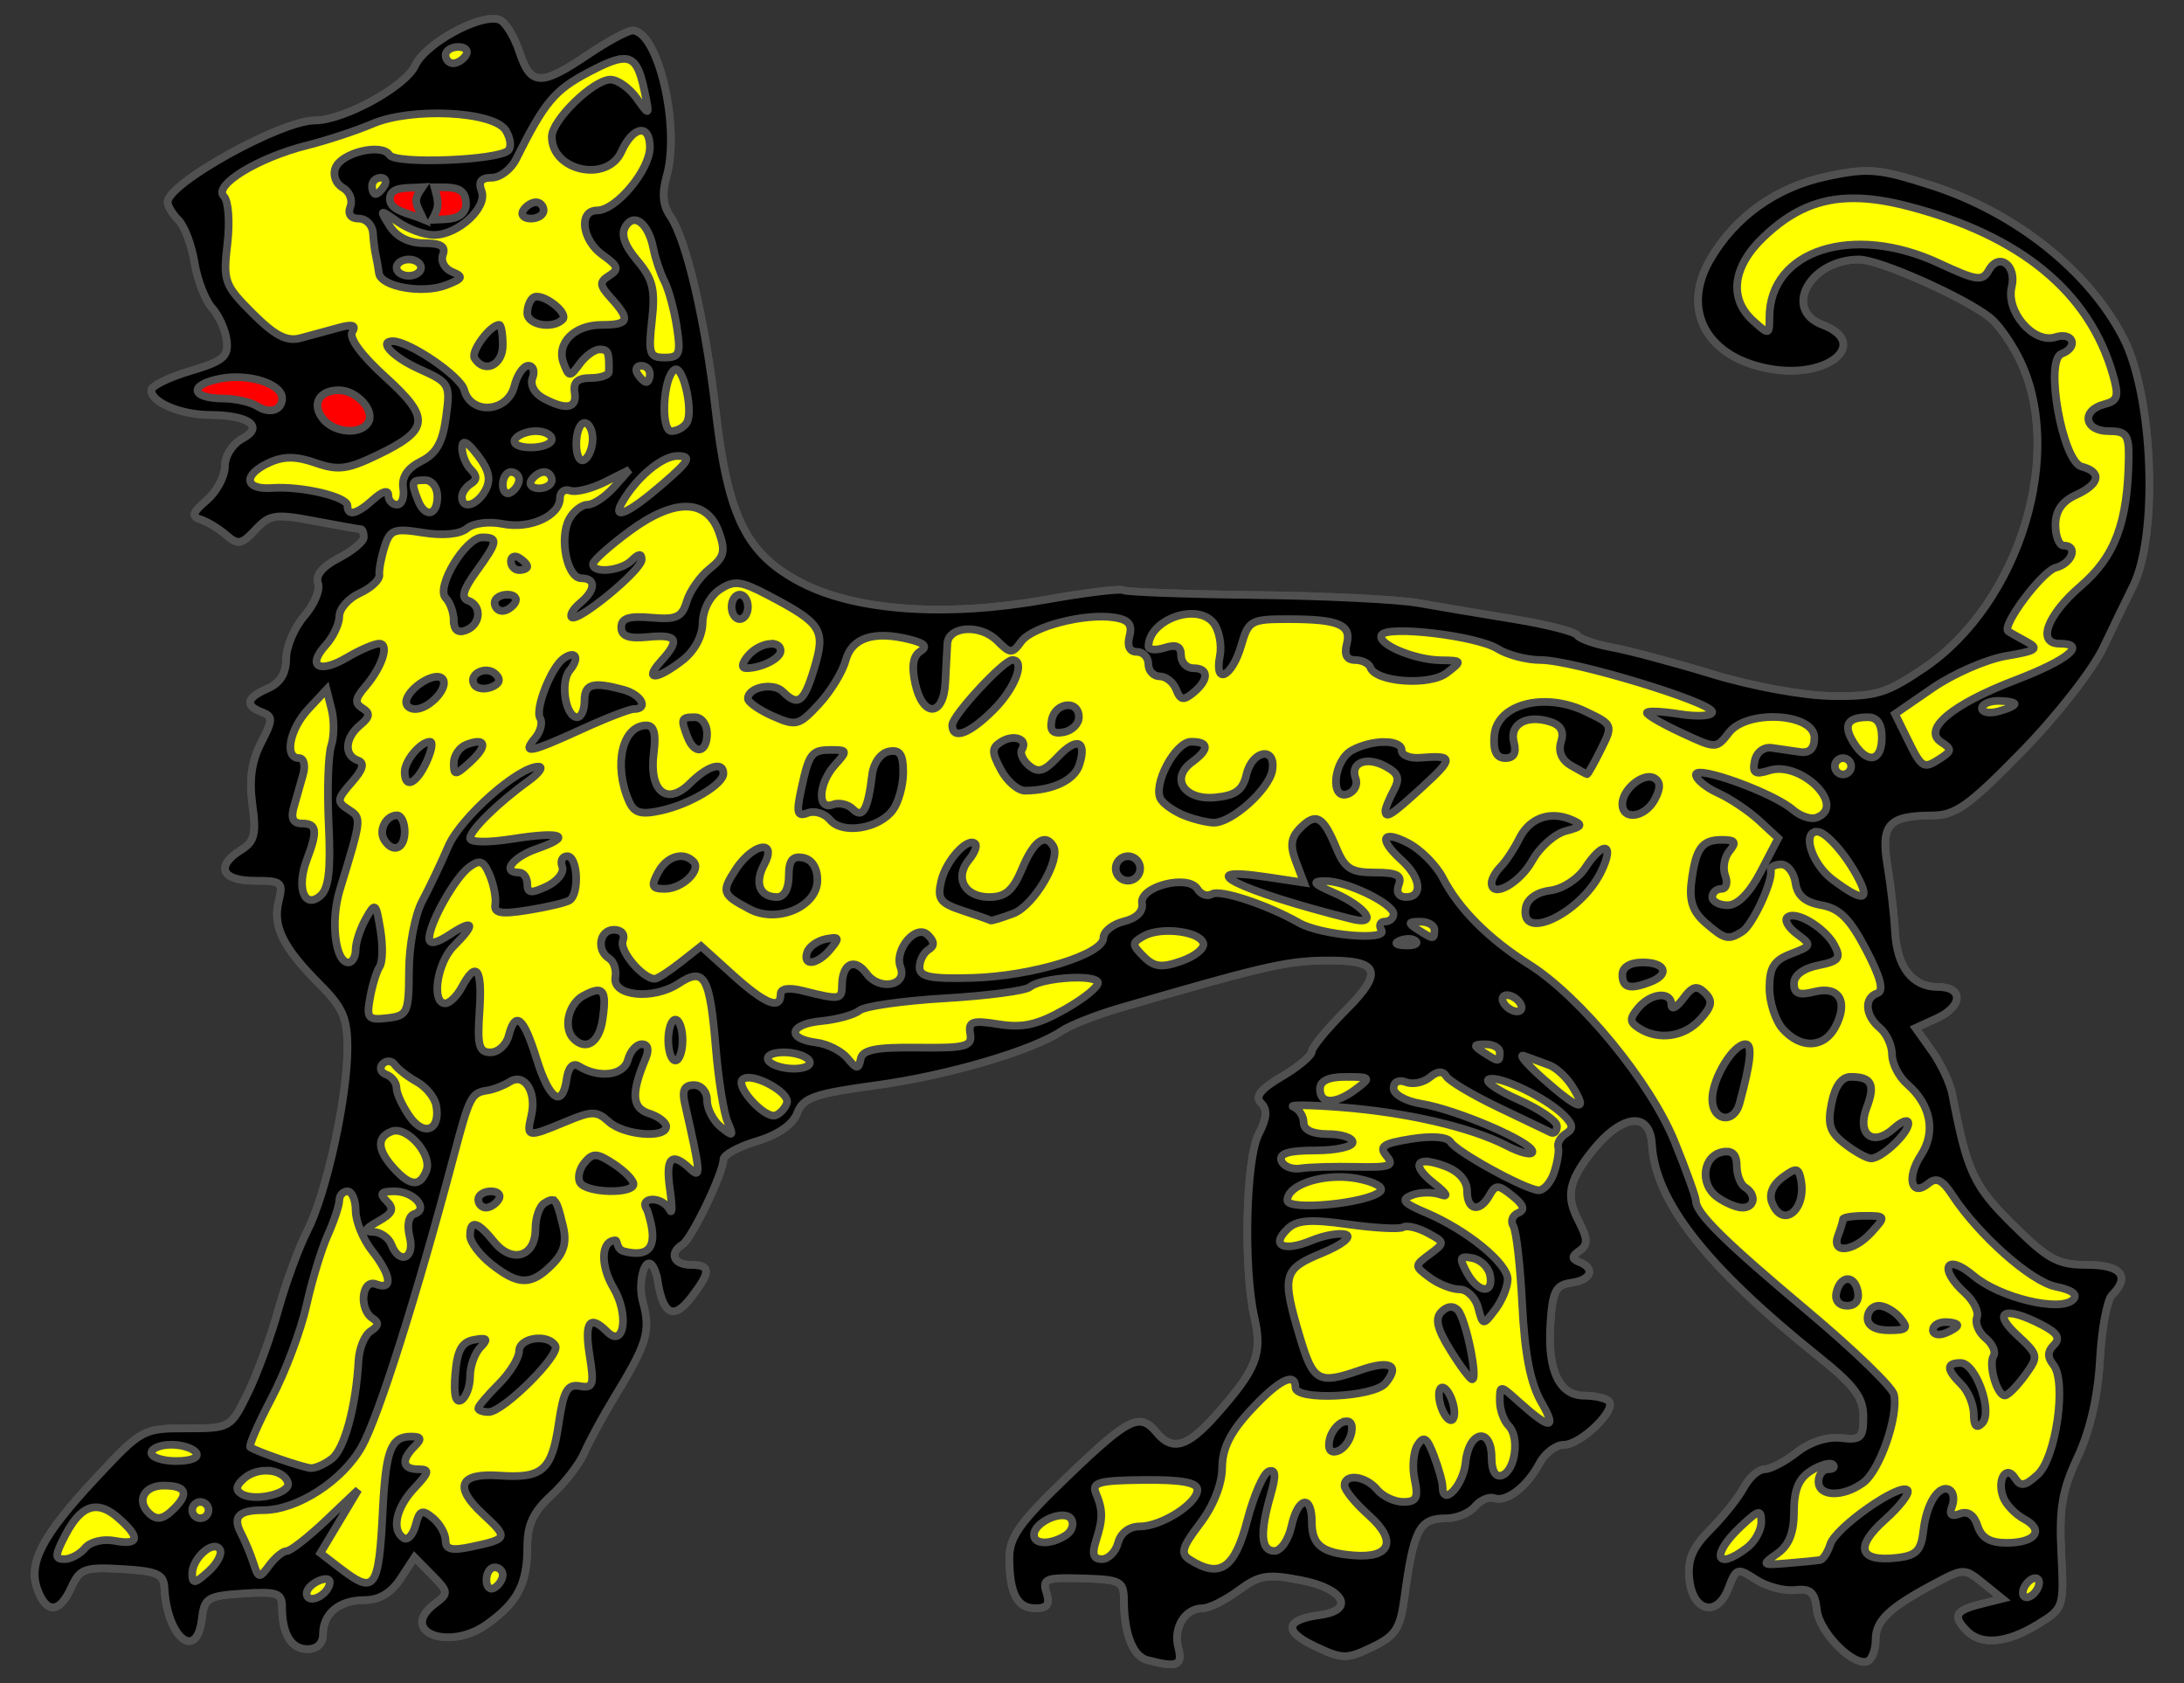 <?xml version="1.0" encoding="utf-8"?>
<svg xmlns="http://www.w3.org/2000/svg" xmlns:dc="http://purl.org/dc/elements/1.1/"
     xmlns:xl="http://www.w3.org/1999/xlink"
     xmlns:xlink="http://www.w3.org/1999/xlink"
     version="1.1"
     viewBox="67.5 72 283.5 218.427"
     width="283.5"
     height="218.427"
     preserveAspectRatio="xMidYMid meet"
     zoomAndPan="magnify"
     contentScriptType="application/ecmascript"
     contentStyleType="text/css">
   <rect x="67.5" y="72" width="283.5" height="218.427" fill="#333333" stroke="none"/>
   <defs/>
   <g stroke-opacity="1" stroke-dasharray="none" stroke="#505050" fill="#ffff00"
      fill-opacity="1">
      <title>Leopard, Natural, Statant</title>
      <g>
         <title>Art</title>
         <g>
            <g>
               <title>path4020</title>
               <path d="M 131.252 74.446 C 128.267 74.639 122.54 77.983 121.39 80.508 C 120.144 83.242 112.11 87.637 108.36 87.637 C 103.984 87.637 89.265 95.799 89.265 98.225 C 89.265 98.737 89.9 99.79 90.676 100.566 C 91.452 101.342 92.386 103.822 92.752 106.077 C 93.118 108.332 94.145 110.98 95.031 111.959 C 95.918 112.939 96.772 114.847 96.931 116.199 C 97.178 118.295 96.481 118.875 92.182 120.152 C 89.411 120.975 87.143 122.095 87.143 122.64 C 87.143 124.226 90.952 125.827 94.766 125.843 C 99.832 125.867 101.872 127.371 98.955 128.932 C 97.676 129.617 96.691 131.182 96.691 132.525 C 96.691 133.834 95.631 135.809 94.337 136.918 C 92.482 138.506 92.314 139.035 93.542 139.414 C 94.398 139.679 95.887 140.579 96.85 141.416 C 98.389 142.753 98.849 142.671 100.648 140.74 C 102.502 138.751 103.228 138.644 108.325 139.611 C 111.42 140.198 114.127 140.678 114.339 140.678 C 114.551 140.678 114.725 141.143 114.725 141.712 C 114.725 142.28 113.255 143.507 111.457 144.436 C 109.362 145.52 108.401 146.679 108.78 147.667 C 109.105 148.514 108.308 150.436 107.009 151.939 C 105.71 153.441 104.647 155.938 104.647 157.487 C 104.647 159.39 103.873 160.644 102.26 161.351 C 99.469 162.576 99.23 163.542 101.502 164.414 C 102.952 164.971 102.939 165.407 101.381 168.419 C 100.157 170.787 99.823 173.176 100.265 176.398 C 100.791 180.24 100.55 181.212 98.794 182.309 C 95.426 184.412 96.241 186.293 100.519 186.293 C 104.081 186.293 104.299 186.48 103.675 188.968 C 102.865 192.196 104.243 194.977 109.012 199.746 C 112.006 202.74 112.603 204.115 112.603 208.007 C 112.603 214.407 109.869 226.871 107.406 231.699 C 106.288 233.891 104.581 238.536 103.615 242.019 C 102.649 245.502 100.86 250.38 99.639 252.859 C 97.436 257.332 97.373 257.368 91.695 257.368 C 86.057 257.368 85.881 257.465 79.927 263.84 C 72.953 271.308 71.087 274.889 72.383 278.319 C 73.571 281.461 75.23 281.343 76.751 278.006 C 77.866 275.557 78.483 275.334 83.358 275.619 C 87.879 275.883 88.753 276.27 88.844 278.053 C 89.175 284.52 93.051 287.694 93.703 282.032 C 94.01 279.36 94.463 279.087 99.077 278.791 C 103.495 278.508 104.116 278.725 104.116 280.56 C 104.116 284.055 105.299 286.01 107.413 286.01 C 108.639 286.01 109.42 285.268 109.42 284.101 C 109.42 281.376 111.516 279.645 114.816 279.645 C 116.718 279.645 118.267 278.723 119.484 276.866 L 121.307 274.086 L 123.584 276.396 C 125.731 278.573 125.756 278.786 124.007 280.088 C 119.143 283.708 125.689 286.351 130.693 282.788 C 134.689 279.942 135.941 277.551 135.941 272.76 C 135.941 269.865 136.71 268.212 139.057 266.059 C 140.77 264.488 142.691 262.009 143.325 260.55 C 143.959 259.092 145.636 255.989 147.05 253.655 C 151.595 246.157 152.042 244.646 150.589 239.933 C 150.136 236.253 150.628 234.558 152.64 236.052 C 153.287 242.245 154.65 243.706 157.205 240.38 C 159.793 237.011 159.785 236.154 157.157 236.153 C 154.918 236.154 154.302 234.609 156.098 233.499 C 157.269 232.776 161.4 224.178 161.4 222.464 C 161.4 221.872 163.355 220.802 165.745 220.086 C 168.506 219.259 170.413 217.933 170.977 216.45 C 171.74 214.442 173.173 213.936 181.218 212.838 C 190.521 211.568 201.457 208.366 205.331 205.775 C 206.447 205.029 209.788 203.709 212.757 202.843 C 230.792 197.582 234.25 196.766 238.974 196.659 C 246.606 196.485 247.324 197.966 242.128 203.163 C 239.736 205.555 237.779 207.941 237.779 208.467 C 237.779 208.992 236.036 210.452 233.909 211.707 C 231.104 213.362 230.36 214.308 231.203 215.151 C 232.045 215.993 231.961 217.097 230.894 219.16 C 229.211 222.414 228.88 236.545 230.334 242.978 C 231.407 247.719 230.632 249.682 225.345 255.642 C 221.648 259.809 219.682 260.384 217.621 257.9 C 215.448 255.281 214.043 255.976 206.112 263.583 C 199.944 269.5 198.527 271.463 198.527 274.104 C 198.527 278.765 199.519 280.708 201.896 280.708 C 203.457 280.708 203.814 280.205 203.333 278.69 C 202.758 276.876 203.233 276.688 208.035 276.833 C 212.977 276.983 213.377 277.193 213.393 279.647 C 213.417 284.008 214.55 286.93 216.405 287.423 C 220.312 288.461 221.058 288.162 220.441 285.802 C 219.762 283.207 221.327 280.708 223.63 280.708 C 224.457 280.708 226.536 279.671 228.25 278.404 C 230.981 276.385 231.991 276.221 236.428 277.078 C 241.983 278.151 243.488 280.972 238.838 281.594 C 234.322 282.199 234.07 283.676 238.152 285.622 C 241.733 287.33 242.285 287.339 245.586 285.765 C 248.614 284.321 249.244 283.372 249.775 279.469 C 251.008 270.406 251.722 269.039 255.214 269.039 C 256.567 269.039 258.244 268.352 258.941 267.512 C 259.639 266.671 260.772 266.179 261.459 266.42 C 263.06 266.981 265.721 264.928 267.345 261.878 C 268.044 260.566 269.47 259.492 270.515 259.491 C 272.698 259.492 277.406 254.919 276.331 253.844 C 275.936 253.449 274.516 253.127 273.175 253.127 C 269.901 253.127 268.359 249.882 268.75 243.809 C 269.024 239.546 269.424 238.756 271.458 238.468 C 274.057 238.099 274.631 236.65 272.518 235.793 C 271.467 235.366 271.475 235.056 272.551 234.295 C 273.644 233.523 273.609 232.76 272.368 230.369 C 270.778 227.303 271.107 225.39 273.843 221.799 C 277.8 216.608 281.676 215.996 281.936 220.523 C 282.361 227.921 289.022 236.403 303.546 248.046 C 308.235 251.805 309.381 253.337 309.381 255.843 C 309.381 258.621 309.063 258.923 306.463 258.619 C 304.692 258.412 302.447 259.142 300.751 260.476 C 299.215 261.684 297.321 262.674 296.545 262.674 C 295.769 262.674 294.562 263.745 293.862 265.053 C 293.162 266.36 291.211 268.81 289.526 270.495 C 287.217 272.804 286.54 274.374 286.782 276.86 C 287.204 281.185 290.392 281.962 291.861 278.099 C 292.859 275.473 293.036 275.419 295.416 276.978 C 296.793 277.881 299.066 278.492 300.467 278.337 C 302.539 278.109 303.078 278.597 303.349 280.95 C 303.694 283.939 308.38 288.549 310.035 287.526 C 310.55 287.208 310.972 285.954 310.972 284.74 C 310.972 282.307 312.722 280.646 318.574 277.525 C 322.394 275.489 322.508 275.486 324.939 277.46 L 327.414 279.469 L 324.497 280.205 C 321.289 281.013 320.936 281.761 322.854 283.679 C 324.716 285.541 328.004 285.233 331.952 282.826 C 335.398 280.725 335.424 280.647 335.066 273.548 C 334.774 267.751 335.178 265.381 337.19 261.089 C 338.798 257.658 339.817 253.223 340.078 248.509 C 340.3 244.505 341.001 240.709 341.638 240.072 C 344.07 237.641 342.853 236.154 338.429 236.154 C 334.619 236.154 333.388 235.488 328.788 230.937 C 323.678 225.88 322.844 224.087 320.904 213.968 C 320.634 212.559 319.454 210.055 318.279 208.405 L 316.143 205.407 L 318.862 204.168 C 322.285 202.608 322.406 200.087 319.058 200.086 C 315.707 200.087 313.722 197.496 313.475 192.795 C 313.363 190.68 312.924 186.87 312.499 184.332 C 311.606 179.001 312.626 177.85 318.269 177.826 C 321.332 177.814 323.027 176.609 329.938 169.549 C 334.43 164.96 339.135 158.948 340.523 156.023 C 341.898 153.128 343.624 149.565 344.358 148.107 C 347.692 141.488 347.007 123.437 343.136 115.884 C 338.664 107.16 329.129 99.579 318.213 96.069 C 311.439 93.891 310.034 93.765 304.76 94.871 C 298.109 96.266 292.744 100.076 289.474 105.724 C 285.597 112.42 289.222 118.666 297.724 119.941 C 305.091 121.046 310.129 116.462 304.077 114.161 C 298.842 112.17 302.475 105.674 308.821 105.676 C 311.493 105.677 322.709 110.681 325.927 113.309 C 326.858 114.07 328.448 116.297 329.461 118.259 C 335.752 130.431 329.763 150.257 317.239 158.715 C 312.374 162.001 310.996 162.417 305.257 162.332 C 301.573 162.278 294.879 161.049 289.756 159.488 C 284.796 157.976 278.945 156.415 276.75 156.017 C 274.556 155.619 272.525 154.911 272.238 154.447 C 271.95 153.982 268.257 153.04 264.029 152.352 C 259.801 151.664 254.192 150.721 251.566 150.255 C 248.941 149.789 239.417 149.323 230.402 149.219 C 221.386 149.115 213.694 148.833 213.309 148.596 C 212.923 148.357 208.367 148.915 203.181 149.835 C 190.275 152.123 178.563 151.299 171.475 147.605 C 164.369 143.902 161.986 139.103 160.392 125.289 C 159.04 113.569 156.567 103.005 154.475 100.014 C 153.543 98.681 153.397 97.069 154.015 94.915 C 155.848 88.523 152.918 75.971 149.593 75.971 C 148.962 75.971 146.323 77.404 143.73 79.154 C 137.703 83.222 136.373 83.157 134.908 78.719 C 134.251 76.728 133.095 74.861 132.339 74.571 C 132.045 74.458 131.675 74.421 131.249 74.448 Z"/>
            </g>
            <g>
               <title>path3594</title>
               <g xmlns="" id="feature-0">
                  <path xmlns="http://www.w3.org/2000/svg"
                        d="M 123.105 94.57 L 128.116 95.645 L 129.061 97.645 L 128.304 100.003 L 126.632 100.993 L 123.252 101.134 L 119.93 100.482 L 117.176 98.674 L 117.458 96.77 L 119.294 95.038 Z"
                        fill="#ff0000"/>
               </g>
            </g>
            <g>
               <title>path748075</title>
               <g xmlns="" id="feature-1">
                  <path xmlns="http://www.w3.org/2000/svg"
                        d="M 90.557 121.56 L 95.386 124.812 L 105.069 127.169 L 114.975 129.899 L 118.426 126.936 L 114.762 120.971 L 101.977 118.129 L 96.704 119.931 Z"
                        fill="#ff0000"/>
               </g>
            </g>
            <g>
               <title>path147</title>
               <g xmlns="" id="outline-0">
                  <path xmlns="http://www.w3.org/2000/svg"
                        d="M 131.252 74.446 C 128.266 74.642 122.544 77.984 121.394 80.508 C 120.148 83.242 112.115 87.637 108.364 87.637 C 103.988 87.637 89.269 95.799 89.269 98.225 C 89.269 98.737 89.904 99.79 90.68 100.566 C 91.456 101.342 92.39 103.822 92.756 106.077 C 93.122 108.332 94.149 110.98 95.035 111.959 C 95.922 112.939 96.776 114.847 96.935 116.199 C 97.182 118.295 96.485 118.875 92.187 120.152 C 89.415 120.975 87.148 122.095 87.148 122.64 C 87.148 124.226 90.956 125.827 94.77 125.843 C 99.836 125.867 101.876 127.371 98.96 128.932 C 97.681 129.617 96.695 131.182 96.695 132.525 C 96.695 133.834 95.636 135.809 94.341 136.918 C 92.486 138.506 92.318 139.035 93.546 139.414 C 94.402 139.679 95.892 140.579 96.855 141.416 C 98.393 142.753 98.853 142.671 100.652 140.74 C 102.506 138.751 103.232 138.644 108.329 139.611 C 111.425 140.198 114.131 140.678 114.343 140.678 C 114.556 140.678 114.729 141.143 114.729 141.712 C 114.729 142.28 113.259 143.507 111.461 144.436 C 109.367 145.52 108.406 146.679 108.785 147.667 C 109.11 148.514 108.312 150.436 107.013 151.939 C 105.714 153.441 104.651 155.938 104.651 157.487 C 104.651 159.39 103.877 160.644 102.264 161.351 C 99.474 162.576 99.234 163.542 101.506 164.414 C 102.957 164.971 102.944 165.407 101.386 168.419 C 100.161 170.787 99.827 173.176 100.269 176.398 C 100.796 180.24 100.555 181.212 98.798 182.309 C 95.431 184.412 96.246 186.293 100.524 186.293 C 104.085 186.293 104.304 186.48 103.679 188.968 C 102.869 192.196 104.248 194.977 109.017 199.746 C 112.01 202.74 112.607 204.115 112.607 208.007 C 112.607 214.407 109.874 226.871 107.411 231.699 C 106.292 233.891 104.585 238.536 103.619 242.019 C 102.653 245.502 100.865 250.38 99.643 252.859 C 97.441 257.332 97.378 257.368 91.7 257.368 C 86.061 257.368 85.885 257.465 79.931 263.84 C 72.957 271.308 71.092 274.889 72.387 278.319 C 73.575 281.461 75.235 281.343 76.755 278.006 C 77.871 275.557 78.487 275.334 83.362 275.619 C 87.883 275.883 88.757 276.27 88.849 278.053 C 89.18 284.52 93.056 287.694 93.707 282.032 C 94.015 279.36 94.467 279.087 99.082 278.791 C 103.5 278.508 104.121 278.725 104.121 280.56 C 104.121 284.055 105.303 286.01 107.417 286.01 C 108.644 286.01 109.425 285.268 109.425 284.101 C 109.425 281.376 111.521 279.645 114.82 279.645 C 116.722 279.645 118.272 278.723 119.488 276.866 L 121.311 274.086 L 123.588 276.396 C 125.735 278.573 125.76 278.786 124.011 280.088 C 119.148 283.708 125.693 286.351 130.697 282.788 C 134.694 279.942 135.945 277.551 135.945 272.76 C 135.945 269.865 136.714 268.212 139.061 266.059 C 140.774 264.488 142.695 262.009 143.329 260.55 C 143.964 259.092 145.64 255.989 147.055 253.655 C 151.393 246.498 152.097 244.948 150.888 240.723 C 150.188 237.742 151.676 233.527 152.785 237.705 C 153.493 242.644 154.865 243.429 157.209 240.378 C 159.797 237.009 159.789 236.151 157.161 236.151 C 154.923 236.151 154.306 234.607 156.103 233.497 C 157.274 232.774 161.405 224.176 161.405 222.462 C 161.405 221.87 163.36 220.8 165.749 220.084 C 168.51 219.257 170.417 217.93 170.981 216.448 C 171.744 214.44 173.178 213.934 181.222 212.836 C 190.525 211.566 201.461 208.364 205.335 205.773 C 206.451 205.027 209.793 203.707 212.761 202.841 C 230.797 197.58 234.254 196.764 238.979 196.657 C 246.61 196.483 247.328 197.964 242.132 203.16 C 239.74 205.553 237.783 207.939 237.783 208.464 C 237.783 208.99 236.041 210.45 233.913 211.705 C 231.108 213.36 230.364 214.306 231.207 215.148 C 232.05 215.991 231.965 217.095 230.898 219.158 C 229.216 222.411 228.884 236.543 230.339 242.976 C 231.411 247.717 230.636 249.68 225.35 255.64 C 221.653 259.807 219.687 260.382 217.626 257.898 C 215.452 255.279 214.048 255.973 206.116 263.581 C 199.948 269.498 198.531 271.461 198.531 274.102 C 198.531 278.763 199.523 280.705 201.9 280.705 C 203.461 280.705 203.819 280.203 203.338 278.688 C 202.762 276.874 203.237 276.686 208.039 276.831 C 212.982 276.981 213.381 277.191 213.397 279.645 C 213.421 284.006 214.555 286.928 216.41 287.421 C 220.317 288.458 221.063 288.159 220.446 285.8 C 219.767 283.205 221.331 280.706 223.634 280.705 C 224.462 280.705 226.541 279.669 228.255 278.402 C 230.985 276.383 231.996 276.219 236.432 277.076 C 241.988 278.149 243.492 280.97 238.842 281.592 C 234.326 282.197 234.075 283.674 238.156 285.62 C 241.738 287.328 242.289 287.337 245.59 285.763 C 248.618 284.319 249.249 283.37 249.78 279.467 C 251.012 270.404 251.726 269.037 255.218 269.037 C 256.571 269.037 258.248 268.35 258.946 267.51 C 259.643 266.669 260.776 266.177 261.463 266.418 C 263.064 266.979 265.725 264.926 267.349 261.876 C 268.049 260.564 269.475 259.49 270.519 259.489 C 272.702 259.49 277.411 254.917 276.335 253.841 C 275.941 253.447 274.521 253.125 273.18 253.125 C 269.905 253.125 268.363 249.88 268.754 243.807 C 269.028 239.544 269.428 238.755 271.462 238.466 C 274.062 238.097 274.636 236.648 272.523 235.791 C 271.471 235.364 271.478 235.054 272.554 234.293 C 273.648 233.521 273.612 232.758 272.372 230.367 C 270.781 227.301 271.11 225.388 273.847 221.797 C 277.804 216.606 281.68 215.994 281.94 220.521 C 282.365 227.919 289.025 236.401 303.55 248.044 C 308.238 251.803 309.384 253.335 309.384 255.841 C 309.384 258.619 309.067 258.921 306.467 258.617 C 304.696 258.41 302.45 259.14 300.755 260.474 C 299.218 261.682 297.325 262.672 296.549 262.672 C 295.773 262.672 294.566 263.743 293.866 265.05 C 293.166 266.358 291.215 268.808 289.529 270.493 C 287.221 272.802 286.543 274.372 286.786 276.858 C 287.208 281.183 290.396 281.96 291.864 278.097 C 292.863 275.471 293.039 275.417 295.42 276.976 C 296.797 277.879 299.069 278.49 300.471 278.336 C 302.543 278.107 303.082 278.595 303.353 280.948 C 303.697 283.937 308.384 288.547 310.039 287.524 C 310.554 287.206 310.976 285.952 310.976 284.738 C 310.976 282.304 312.725 280.644 318.577 277.523 C 322.397 275.487 322.511 275.486 324.942 277.459 L 327.418 279.468 L 324.501 280.202 C 321.293 281.01 320.94 281.76 322.858 283.679 C 324.719 285.54 328.008 285.23 331.956 282.823 C 335.401 280.722 335.427 280.644 335.07 273.545 C 334.778 267.748 335.182 265.38 337.193 261.089 C 338.802 257.657 339.821 253.22 340.082 248.506 C 340.303 244.502 341.005 240.706 341.642 240.069 C 344.073 237.638 342.857 236.151 338.432 236.151 C 334.623 236.151 333.391 235.488 328.792 230.936 C 323.682 225.879 322.848 224.086 320.908 213.967 C 320.638 212.558 319.458 210.052 318.283 208.402 L 316.147 205.406 L 318.865 204.167 C 322.288 202.608 322.41 200.084 319.062 200.083 C 315.711 200.084 313.726 197.495 313.478 192.794 C 313.367 190.679 312.928 186.869 312.502 184.331 C 311.609 179 312.629 177.849 318.273 177.825 C 321.335 177.813 323.031 176.606 329.942 169.546 C 334.433 164.957 339.139 158.945 340.527 156.02 C 341.902 153.125 343.627 149.562 344.362 148.104 C 347.696 141.485 347.011 123.434 343.14 115.881 C 338.668 107.157 329.132 99.578 318.217 96.068 C 311.443 93.89 310.037 93.764 304.764 94.87 C 298.113 96.265 292.747 100.073 289.477 105.721 C 285.601 112.417 289.225 118.665 297.728 119.94 C 305.095 121.045 310.133 116.459 304.08 114.157 C 298.845 112.167 302.478 105.673 308.825 105.675 C 311.497 105.676 322.713 110.68 325.93 113.308 C 326.862 114.069 328.451 116.294 329.465 118.256 C 335.755 130.428 329.766 150.254 317.243 158.712 C 312.378 161.997 311 162.416 305.261 162.331 C 301.577 162.277 294.882 161.048 289.759 159.487 C 284.8 157.975 278.948 156.414 276.754 156.016 C 274.56 155.618 272.528 154.908 272.241 154.444 C 271.954 153.979 268.26 153.039 264.032 152.351 C 259.804 151.663 254.195 150.718 251.57 150.252 C 248.944 149.786 239.421 149.322 230.405 149.218 C 221.39 149.114 213.698 148.833 213.312 148.595 C 212.927 148.356 208.37 148.914 203.185 149.834 C 190.278 152.122 178.567 151.298 171.478 147.604 C 164.373 143.901 161.989 139.102 160.396 125.288 C 159.044 113.568 156.571 103.005 154.479 100.013 C 153.546 98.68 153.401 97.068 154.019 94.914 C 155.852 88.523 152.922 75.968 149.597 75.968 C 148.966 75.968 146.327 77.4 143.734 79.151 C 137.706 83.218 136.376 83.156 134.911 78.718 C 134.255 76.727 133.099 74.858 132.342 74.568 C 132.05 74.455 131.681 74.418 131.257 74.445 Z M 126.992 78.09 C 127.902 78.09 128.349 78.568 127.989 79.151 C 127.629 79.734 126.885 80.212 126.336 80.212 C 125.787 80.212 125.337 79.734 125.337 79.151 C 125.337 78.568 126.083 78.09 126.992 78.09 Z M 148.25 79.644 C 149.914 79.505 150.538 80.808 151.184 83.927 C 151.841 87.097 151.836 87.1 150.129 84.722 C 149.187 83.409 147.666 82.335 146.748 82.335 C 144.528 82.335 139.13 87.587 139.13 89.746 C 139.13 94.205 146.323 95.75 148.159 91.686 C 149.671 88.338 151.859 87.996 151.859 91.108 C 151.859 94.055 147.474 99.308 145.014 99.308 C 142.538 99.308 143.038 103.194 145.76 105.112 C 147.744 106.51 147.885 106.956 146.597 107.76 C 145.261 108.593 145.298 109.002 146.862 110.731 C 149.381 113.514 149.147 114.16 145.623 114.16 C 142.017 114.16 139.658 116.556 140.677 119.184 C 141.367 120.962 141.467 120.964 142.768 119.196 C 143.52 118.175 144.68 117.34 145.345 117.34 C 146.443 117.34 146.6 117.723 146.535 120.257 C 146.523 120.695 145.449 121.053 144.148 121.053 C 142.483 121.053 141.873 121.603 142.092 122.909 C 142.444 125.003 141.009 125.278 138.038 123.688 C 136.867 123.062 136.277 121.952 136.629 121.036 C 136.961 120.17 136.715 119.462 136.08 119.461 C 135.445 119.461 134.627 120.655 134.261 122.113 C 133.401 125.537 128.617 125.892 127.755 122.596 C 127.29 120.82 120.628 116.279 118.485 116.279 C 116.539 116.279 118.526 118.356 121.952 119.901 C 125.875 121.67 125.975 121.85 125.399 126.131 C 124.954 129.441 124.146 130.871 122.155 131.868 C 120.389 132.752 119.615 133.913 119.836 135.345 C 120.019 136.527 119.66 137.495 119.04 137.495 C 118.42 137.495 117.911 136.945 117.911 136.271 C 117.911 135.538 117.133 135.751 115.972 136.801 C 113.826 138.744 112.609 139.044 112.609 137.63 C 112.609 136.456 106.637 135.055 102.797 135.328 C 99.192 135.585 98.983 133.617 102.449 132.038 C 104.332 131.182 105.937 131.188 108.461 132.07 C 111.387 133.09 112.614 132.931 116.587 131.007 C 123.272 127.771 123.407 126.246 117.491 120.89 C 114.426 118.116 112.756 115.839 113.227 115.078 C 113.778 114.187 113.268 114.031 111.449 114.533 C 110.045 114.921 107.825 115.524 106.516 115.874 C 104.711 116.356 103.203 115.575 100.273 112.646 C 96.634 109.006 96.445 108.487 97.016 103.662 C 97.359 100.763 97.158 98.076 96.552 97.469 C 95.135 96.052 100.985 92.466 107.303 90.88 C 109.929 90.222 113.767 88.959 115.831 88.073 C 120.89 85.901 131.58 86.422 133.146 88.916 C 133.769 89.909 133.921 91.081 133.482 91.521 C 132.182 92.82 118.809 93.334 118.054 92.113 C 117.081 90.539 111.808 91.797 111.045 93.785 C 110.679 94.738 111.088 95.85 111.99 96.354 C 112.864 96.844 113.312 97.948 112.982 98.808 C 112.607 99.785 113.022 100.372 114.087 100.372 C 115.024 100.372 115.847 101.207 115.914 102.228 C 115.981 103.249 116.147 104.562 116.283 105.145 C 116.418 105.729 116.602 106.764 116.691 107.447 C 116.921 109.213 122.34 110.181 125.403 109.003 C 127.593 108.162 127.715 107.899 126.201 107.286 C 125.216 106.887 124.671 105.884 124.989 105.056 C 125.404 103.975 124.711 103.554 122.523 103.554 C 120.578 103.554 118.98 102.747 118.085 101.315 C 116.726 99.138 116.756 99.123 119.127 100.784 C 120.47 101.724 122.581 102.493 123.82 102.493 C 126.958 102.493 130.833 98.922 130.013 96.785 C 129.552 95.583 129.946 95.064 131.325 95.059 C 132.408 95.059 133.829 93.981 134.482 92.673 C 138.192 85.239 139.472 83.703 143.901 81.373 C 145.879 80.332 147.252 79.73 148.25 79.647 Z M 116.915 95.063 C 117.532 95.063 117.741 95.541 117.381 96.124 C 117.02 96.707 116.515 97.185 116.258 97.185 C 116.001 97.185 115.79 96.707 115.79 96.124 C 115.79 95.541 116.297 95.063 116.915 95.063 Z M 122.312 96.304 C 121.002 98.176 121.522 98.384 122.474 100.464 C 120.542 99.66 117.882 99.333 118.121 97.616 C 118.322 96.166 120.417 96.433 122.312 96.304 Z M 123.905 96.304 L 123.907 96.304 C 126.437 96.304 128.174 96.174 127.972 98.867 C 127.453 100.563 125.71 100.431 123.607 100.527 C 124.624 98.694 124.407 98.212 123.905 96.304 Z M 308.218 97.73 C 310.302 97.742 312.59 98.093 315.177 98.763 C 329.76 102.542 338.692 109.876 341.766 120.595 C 342.586 123.454 342.426 124.003 340.641 124.469 C 337.608 125.263 338.049 127.948 341.213 127.948 C 343.507 127.948 343.859 128.413 343.819 131.396 C 343.706 139.805 342.055 144.218 337.585 148.064 C 333.219 151.821 331.859 155.53 334.848 155.529 C 338.519 155.53 335.957 157.649 329.138 160.255 C 320.853 163.421 316.96 166.684 319.509 168.323 C 320.863 169.194 320.856 169.452 319.466 170.364 C 317.186 171.861 316.993 171.755 315.152 168.019 L 313.491 164.646 L 318.386 161.277 C 321.08 159.424 325.368 157.558 327.917 157.127 C 331.895 156.455 332.263 156.188 330.517 155.25 C 329.398 154.648 328.346 154.048 328.176 153.915 C 327.275 153.213 332.582 146.129 334.357 145.665 C 336.482 145.109 337.305 142.8 335.378 142.8 C 334.795 142.8 334.317 141.596 334.317 140.125 C 334.317 138.301 335.161 137.066 336.969 136.242 C 340.086 134.822 340.401 133.256 337.709 132.552 C 335.233 131.905 332.884 118.772 335.092 117.924 C 337.378 117.047 336.625 115.016 334.288 115.757 C 331.488 116.646 327.853 112.453 328.634 109.235 C 329.315 106.432 326.981 104.715 325.671 107.055 C 324.834 108.551 324.115 108.451 319.182 106.154 C 308.057 100.974 297.189 104.452 297.189 113.192 C 297.189 115.481 297.128 115.493 295.067 113.627 C 291.883 110.745 292.387 106.622 296.393 102.793 C 300.031 99.317 303.632 97.702 308.218 97.73 Z M 137.07 98.245 C 136.521 98.246 135.775 98.723 135.415 99.306 C 135.054 99.89 135.504 100.367 136.413 100.367 C 137.323 100.367 138.067 99.89 138.067 99.306 C 138.067 98.723 137.619 98.246 137.07 98.245 Z M 149.93 100.574 C 150.891 100.641 151.9 102.069 152.34 104.353 C 152.577 105.585 153.214 107.459 153.757 108.518 C 154.3 109.577 155.02 112.235 155.357 114.423 C 155.896 117.934 155.711 118.401 153.776 118.401 C 151.8 118.401 151.637 117.92 152.129 113.561 C 152.579 109.566 152.245 108.216 150.221 105.81 C 148.546 103.82 148.066 102.413 148.708 101.374 C 149.066 100.794 149.494 100.544 149.93 100.574 Z M 120.563 105.671 C 121.438 105.671 122.155 106.149 122.155 106.732 C 122.155 107.315 121.438 107.793 120.563 107.793 C 119.688 107.793 118.972 107.315 118.972 106.732 C 118.972 106.149 119.688 105.671 120.563 105.671 Z M 137.267 110.493 C 137.067 110.481 136.891 110.517 136.753 110.602 C 136.309 110.877 135.945 111.788 135.945 112.629 C 135.945 114.162 139.23 114.763 140.526 113.468 C 141.282 112.712 138.67 110.561 137.267 110.493 Z M 132.309 114.158 C 131.135 114.158 128.57 117.622 129.104 118.486 C 130.362 120.522 132.763 119.422 132.763 116.81 C 132.763 115.351 132.559 114.158 132.309 114.158 Z M 150.734 119.462 C 151.352 119.462 151.857 119.939 151.857 120.522 C 151.857 121.106 151.648 121.583 151.391 121.583 C 151.134 121.583 150.627 121.106 150.266 120.522 C 149.906 119.939 150.117 119.462 150.734 119.462 Z M 155.278 119.924 C 156.321 120.047 157.494 125.491 156.648 126.86 C 156.278 127.458 155.384 127.948 154.661 127.948 C 153.206 127.948 153.569 120.9 155.071 119.971 C 155.139 119.929 155.208 119.915 155.278 119.924 Z M 97.551 120.96 C 100.824 120.79 104.121 122.051 104.121 123.678 C 104.121 125.248 102.538 125.755 100.889 124.712 C 100.041 124.176 98.064 123.728 96.494 123.719 C 92.192 123.695 91.962 121.911 96.16 121.123 C 96.617 121.038 97.083 120.984 97.551 120.96 Z M 111.48 122.644 C 113.818 122.644 116.235 125.307 115.288 126.84 C 114.295 128.447 110.953 128.197 109.464 126.403 C 107.889 124.505 108.888 122.644 111.48 122.644 Z M 143.371 126.887 C 143.954 126.887 144.432 127.814 144.432 128.947 C 144.432 130.079 143.954 131.301 143.371 131.661 C 142.769 132.033 142.31 131.141 142.31 129.602 C 142.31 128.109 142.787 126.888 143.371 126.887 Z M 137.07 127.948 C 138.203 127.948 139.128 128.426 139.128 129.009 C 139.128 129.593 137.906 130.07 136.413 130.07 C 134.874 130.07 133.982 129.611 134.354 129.009 C 134.714 128.426 135.938 127.948 137.07 127.948 Z M 127.763 129.44 C 128.069 129.404 128.636 129.947 129.518 131.095 C 130.986 133.006 131.257 134.225 130.519 135.604 C 129.449 137.603 127.459 138.184 127.459 136.497 C 127.459 135.948 127.978 135.178 128.613 134.786 C 129.443 134.272 129.443 133.751 128.613 132.921 C 127.978 132.286 127.471 131.028 127.483 130.124 C 127.492 129.691 127.58 129.461 127.763 129.44 Z M 155.491 131.17 C 157.34 131.202 157.012 131.797 153.449 134.868 C 149.119 138.6 146.893 139.609 148.24 137.23 C 150.092 133.959 153.474 131.134 155.491 131.17 Z M 149.205 132.962 L 147.185 135.229 C 146.074 136.476 144.539 137.496 143.775 137.496 C 143.011 137.496 141.936 138.337 141.386 139.364 C 140.053 141.854 141.12 147.043 142.965 147.043 C 144.902 147.043 144.831 148.576 142.816 150.248 C 141.926 150.986 141.426 151.817 141.705 152.096 C 142.46 152.851 150.797 145.996 150.797 144.621 C 150.797 143.799 150.408 143.826 149.524 144.71 C 148.128 146.106 144.407 146.457 144.473 145.186 C 144.497 144.749 146.646 142.824 149.251 140.908 C 155.082 136.618 159.282 136.693 160.845 141.115 C 161.705 143.546 161.502 144.323 159.631 145.802 C 158.398 146.777 157.055 148.68 156.65 150.033 C 156.025 152.114 155.317 152.44 152.029 152.154 C 149.134 151.903 148.144 152.222 148.144 153.408 C 148.144 154.564 149.087 154.908 151.592 154.666 C 155.463 154.291 155.844 155.005 153.285 157.833 C 151.003 160.355 152.717 160.288 156.051 157.726 C 157.647 156.499 158.671 154.612 158.703 152.84 C 158.731 151.152 159.654 149.356 160.922 148.514 C 162.802 147.266 163.646 147.368 167.287 149.283 C 174.18 152.909 174.695 153.725 173.214 158.667 C 171.867 163.163 171.1 163.739 169.114 161.754 C 167.877 160.516 164.587 161.177 164.587 162.663 C 164.587 163.122 166.039 164.14 167.813 164.926 C 170.845 166.268 171.206 166.175 173.799 163.378 C 175.316 161.741 176.879 159.187 177.273 157.701 C 178.054 154.761 180.943 153.818 185.592 154.985 C 187.549 155.476 187.945 155.923 186.962 156.53 C 186.022 157.111 185.811 158.453 186.305 160.701 C 187.283 165.155 189.998 165.063 190.208 160.568 C 190.297 158.672 190.417 156.405 190.473 155.53 C 190.623 153.226 194.773 152.982 196.94 155.148 C 198.655 156.863 198.888 156.87 200.073 155.25 C 201.497 153.302 208.324 151.543 212.16 152.136 C 214.016 152.423 214.513 153.038 214.116 154.556 C 213.778 155.849 214.128 156.591 215.075 156.591 C 215.896 156.591 216.567 157.307 216.567 158.182 C 216.567 159.057 217.234 159.773 218.046 159.773 C 218.859 159.773 219.82 160.544 220.18 161.484 C 220.712 162.87 221.135 162.945 222.414 161.885 C 224.442 160.202 224.437 158.712 222.401 158.712 C 221.526 158.712 220.81 157.965 220.81 157.051 C 220.81 155.871 220.194 155.583 218.689 156.06 C 217.522 156.431 216.573 156.345 216.581 155.868 C 216.646 152.425 222.812 150.178 224.991 152.803 C 225.746 153.713 226.131 155.671 225.847 157.156 C 225.102 161.052 227.456 159.835 228.638 155.712 C 229.548 152.538 229.89 152.348 234.667 152.348 C 241.3 152.348 242.978 153.061 242.315 155.598 C 241.956 156.97 242.318 157.652 243.404 157.652 C 244.299 157.652 245.191 158.089 245.385 158.623 C 246.08 160.533 253.057 161.035 255.287 159.336 C 257.352 157.762 257.332 157.717 254.541 157.685 C 251.063 157.644 246.14 155.537 246.848 154.393 C 247.624 153.136 259.208 154.517 261.879 156.185 C 263.172 156.992 265.694 157.652 267.486 157.652 C 271.653 157.652 289.763 163.134 289.763 164.396 C 289.763 164.921 287.854 165.045 285.52 164.671 C 283.186 164.298 281.277 164.222 281.277 164.503 C 281.277 164.785 283.305 165.958 285.785 167.108 C 290.283 169.194 290.297 169.192 291.943 167.066 C 294.295 164.027 303.023 164.549 303.023 167.729 C 303.023 169.144 302.404 169.763 301.167 169.586 C 300.146 169.44 298.492 169.201 297.493 169.055 C 296.444 168.902 295.508 169.618 295.274 170.75 C 294.95 172.327 295.315 172.568 297.143 171.987 C 301.293 170.67 307.301 176.658 303.288 178.112 C 302.559 178.376 301.18 177.912 300.224 177.082 C 297.704 174.892 287.642 171.252 287.642 172.53 C 287.642 173.124 288.935 174.196 290.517 174.913 C 292.1 175.629 294.505 177.241 295.861 178.495 L 298.326 180.774 L 296.06 185.125 C 294.616 187.895 293.06 189.476 291.777 189.476 C 290.669 189.476 289.763 188.999 289.763 188.415 C 289.763 187.832 290.29 187.355 290.936 187.354 C 291.585 187.354 291.815 186.582 291.45 185.629 C 291.086 184.68 291.33 183.247 291.995 182.446 C 292.953 181.291 292.75 180.99 291.015 180.99 C 288.399 180.99 287.618 182.078 287.059 186.491 C 286.754 188.906 287.252 190.34 288.893 191.764 C 291.397 193.935 291.855 194.044 293.675 192.886 C 294.997 192.046 297.653 186.335 297.359 184.968 C 297.264 184.53 297.871 184.172 298.705 184.172 C 299.54 184.172 300.375 185.244 300.562 186.553 C 300.8 188.225 301.807 189.092 303.947 189.47 C 306.288 189.883 307.626 191.219 309.73 195.24 C 311.621 198.854 312.073 200.603 311.193 200.896 C 309.433 201.483 309.596 203.8 311.51 205.388 C 312.385 206.115 313.101 207.669 313.101 208.842 C 313.101 210.015 313.986 211.746 315.069 212.69 C 318.139 215.363 318.827 218.908 316.857 221.914 C 314.925 224.863 315.607 227.424 317.833 225.577 C 318.851 224.732 319.631 225.108 320.912 227.062 C 324.338 232.291 331.16 238.331 334.363 238.972 C 336.467 239.392 337.267 239.992 336.607 240.652 C 334.947 242.312 327.092 240.429 323.672 237.55 C 320.086 234.533 319.067 236.625 322.576 239.801 C 323.703 240.821 324.398 242.25 324.119 242.977 C 323.84 243.704 324.345 244.907 325.24 245.65 C 326.135 246.393 326.603 247.429 326.28 247.951 C 325.573 249.095 326.735 253.139 327.758 253.092 C 328.156 253.076 329.321 251.903 330.348 250.492 C 332.17 247.985 332.147 247.862 329.299 245.221 C 326.002 242.164 327.792 241.46 332.564 243.936 C 334.583 244.983 334.988 245.665 334.11 246.543 C 333.276 247.377 333.254 248.139 334.036 249.101 C 335.804 251.28 334.386 261.219 331.999 263.379 C 330.356 264.866 329.772 264.959 329.082 263.843 C 327.937 261.991 326.666 264.035 327.543 266.319 C 327.905 267.263 329.115 268.523 330.23 269.12 C 332.941 270.571 331.736 272.22 327.963 272.22 C 325.811 272.22 324.708 271.573 324.215 270.021 C 323.767 268.61 322.938 268.045 321.903 268.443 C 320.788 268.87 320.476 268.576 320.892 267.492 C 321.223 266.628 321.092 265.674 320.6 265.37 C 319.236 264.527 317.573 267.078 317.173 270.628 C 316.878 273.24 316.267 273.873 313.766 274.159 C 308.803 274.726 308.183 272.792 312.183 269.217 C 314.145 267.464 315.458 265.738 315.101 265.38 C 314.099 264.378 305.783 270.206 305.087 272.398 C 304.748 273.466 304.145 274.393 303.747 274.457 C 303.349 274.521 301.443 274.706 299.512 274.867 C 296.175 275.146 296.109 275.085 298.186 273.631 C 299.723 272.554 300.372 270.935 300.372 268.171 C 300.372 265.331 300.986 263.859 302.595 262.855 C 303.818 262.089 305.093 261.737 305.425 262.069 C 305.757 262.401 305.471 262.672 304.791 262.672 C 304.11 262.672 303.554 263.389 303.554 264.263 C 303.554 266.249 306.742 266.329 309.368 264.409 C 311.495 262.853 313.951 255.819 313.356 252.982 C 313.156 252.028 308.123 247.162 302.172 242.169 C 291.293 233.039 287.642 229.436 287.642 227.835 C 287.642 227.359 286.398 223.904 284.878 220.157 C 281.738 212.416 272.672 201.375 265.993 197.159 C 260.75 193.849 256.875 189.966 254.794 185.937 C 253.939 184.283 251.911 182.242 250.285 181.402 C 246.847 179.624 246.386 180.866 249.453 183.642 C 251.941 185.894 252.239 188.415 250.016 188.415 C 249.067 188.415 248.695 187.794 249.067 186.824 C 249.538 185.597 248.831 185.233 245.98 185.233 C 242.866 185.233 242.074 184.727 240.956 182.028 C 239.254 177.92 238.336 177.406 236.317 179.425 C 235.064 180.678 234.925 181.705 235.722 183.801 L 236.764 186.54 L 231.97 185.821 C 221.606 184.267 228.377 187.617 242.98 191.268 C 246.589 192.171 244.851 189.685 240.572 187.823 C 237.955 186.684 237.723 186.367 239.476 186.335 C 242.193 186.284 248.392 189.261 248.392 190.616 C 248.392 191.156 247.885 191.598 247.267 191.598 C 246.649 191.598 246.45 192.094 246.825 192.7 C 247.715 194.139 238.969 193.374 236.138 191.766 C 231.992 189.409 225.862 187.385 224.822 188.028 C 224.235 188.39 223.39 188.098 222.945 187.377 C 221.731 185.414 215.371 187.05 215.745 189.23 C 215.926 190.287 215.038 191.171 213.385 191.575 C 211.926 191.932 210.733 192.886 210.733 193.697 C 210.733 195.864 201.464 198.693 193.66 198.907 C 188.293 199.055 186.864 198.767 186.864 197.532 C 186.864 196.671 187.382 195.645 188.016 195.253 C 188.837 194.745 188.818 194.192 187.946 193.334 C 186.424 191.834 183.524 195.256 184.395 197.525 C 185.311 199.913 181.649 200.612 180.004 198.363 C 178.442 196.226 176.819 197 176.799 199.894 C 176.783 201.746 176.513 201.783 171.727 200.582 C 169.876 200.117 168.831 200.28 168.831 201.031 C 168.831 203.116 166.809 202.292 162.607 198.495 L 158.5 194.786 L 155.807 196.904 C 154.325 198.069 152.837 199.023 152.498 199.023 C 150.929 199.023 147.858 195.375 148.35 194.094 C 148.672 193.255 148.193 192.659 147.196 192.659 C 145.309 192.659 144.868 195.33 146.581 196.388 C 147.179 196.758 147.537 197.862 147.376 198.839 C 146.973 201.282 152.288 201.802 155.583 199.643 C 158.942 197.442 159.638 198.652 160.419 208.04 C 160.758 212.125 161.448 216.421 161.95 217.588 C 162.763 219.479 162.667 219.55 161.071 218.253 C 160.087 217.452 159.283 215.901 159.283 214.805 C 159.283 213.678 158.538 212.814 157.568 212.814 C 156.336 212.814 156.006 213.487 156.395 215.201 C 158.467 224.328 158.524 225.034 157.089 223.687 C 154.661 221.409 153.861 222.216 154.462 226.339 C 154.781 228.527 154.765 229.721 154.423 228.991 C 154.082 228.262 153.098 227.665 152.237 227.665 C 151.34 227.665 150.989 228.179 151.414 228.867 C 151.561 229.104 151.693 229.596 151.847 230.16 C 152.92 234.074 151.518 235.16 148.489 234.387 C 147.538 234.144 147.642 232.97 147.409 232.969 C 145.506 232.969 145.372 236.152 147.15 239.162 C 149.184 242.604 148.523 247.033 146.307 244.817 C 144.05 242.56 143.339 243.527 144.038 247.902 C 144.65 251.724 144.502 252.185 142.762 251.88 C 141.144 251.595 140.656 252.46 140.025 256.736 C 139.126 262.831 137.934 263.878 132.33 263.491 C 127.114 263.13 126.348 264.927 130.198 268.494 C 133.512 271.565 133.462 271.709 128.785 272.711 C 126.135 273.278 125.337 273.093 125.337 271.905 C 125.337 271.055 124.597 269.744 123.692 268.994 C 122.303 267.841 121.955 267.983 121.45 269.912 C 121.122 271.168 120.43 271.934 119.913 271.615 C 118.275 270.602 118.894 267.668 121.281 265.127 C 123.239 263.043 123.319 262.672 121.811 262.672 C 119.724 262.672 119.523 261.488 121.308 259.703 C 122.298 258.713 122.193 258.429 120.839 258.429 C 118.26 258.429 117.575 260.209 117.191 267.914 C 116.672 278.315 116.175 278.995 111.644 275.512 L 109.087 273.548 L 111.549 269.437 L 114.008 265.324 L 109.817 269.302 C 107.511 271.49 105.219 273.281 104.724 273.28 C 104.229 273.28 103.209 274.116 102.457 275.137 C 101.171 276.883 101.049 276.867 100.406 274.872 C 100.03 273.705 99.309 271.968 98.803 271.01 C 97.651 268.831 98.463 267.976 101.689 267.976 C 106.071 267.977 111.969 264.176 114.458 259.747 C 116.623 255.894 121.604 240.161 126.402 222.022 C 128.469 214.209 128.668 213.827 130.809 213.502 C 131.592 213.383 132.882 212.879 133.677 212.383 C 135.598 211.184 137.194 213.704 136.468 216.792 C 135.802 219.622 135.952 219.648 140.918 217.573 C 144.351 216.139 144.952 216.139 146.537 217.573 C 148.474 219.327 153.979 219.783 153.979 218.191 C 153.979 217.647 152.978 216.884 151.754 216.496 C 149.517 215.786 149.398 213.902 151.305 209.367 C 151.797 208.196 151.614 207.51 150.811 207.51 C 150.111 207.51 149.298 208.428 149.005 209.549 C 148.474 211.58 145.253 211.982 142.607 210.347 C 141.867 209.889 141.27 210.529 141.061 212.004 C 140.507 215.905 138.816 214.766 137.139 209.367 C 135.454 203.94 134.396 203.088 133.517 206.449 C 133.212 207.616 132.156 208.571 131.17 208.571 C 129.676 208.571 129.438 207.685 129.744 203.267 C 130.132 197.667 129.342 196.567 127.459 200.084 C 126.834 201.251 125.863 202.206 125.3 202.206 C 123.453 202.206 124.23 196.948 126.398 194.78 C 129.303 191.875 129.061 191.196 125.868 193.289 C 124.137 194.423 123.216 194.596 123.216 193.79 C 123.216 191.839 126.555 185.889 128.418 184.52 C 129.803 183.503 130.287 183.696 131.072 185.581 C 131.601 186.849 131.922 188.549 131.787 189.36 C 131.595 190.517 132.51 190.679 136.03 190.117 C 138.499 189.722 140.92 189.151 141.413 188.846 C 142.74 188.026 142.504 183.112 141.138 183.111 C 140.493 183.111 140.196 183.723 140.483 184.471 C 140.77 185.218 139.866 186.367 138.475 187.023 C 136.443 187.982 135.946 187.923 135.946 186.725 C 135.946 185.905 135.468 185.233 134.885 185.233 C 132.549 185.233 134.025 183.249 137.178 182.15 C 141.985 180.474 140.455 179.848 134.033 180.863 C 130.844 181.368 128.52 181.335 128.52 180.785 C 128.52 179.752 132.112 176.224 136.095 173.347 C 137.472 172.352 138.073 171.514 137.431 171.49 C 134.903 171.388 127.308 178.073 125.702 181.815 C 124.77 183.987 123.243 187.196 122.31 188.946 C 121.361 190.728 120.605 194.697 120.589 197.963 C 120.565 203.462 120.405 203.817 117.783 204.121 C 115.264 204.413 115.053 204.163 115.539 201.469 C 115.834 199.833 116.395 198.016 116.785 197.433 C 117.174 196.849 117.216 194.701 116.878 192.659 C 116.289 189.1 116.209 189.044 114.965 191.265 C 114.252 192.539 113.668 194.329 113.668 195.243 C 113.668 196.156 113.244 196.902 112.724 196.902 C 111.026 196.902 110.379 191.529 111.597 187.541 C 114.484 178.082 114.475 178.168 112.719 177.045 C 111.185 176.064 111.226 175.719 113.138 173.546 C 114.65 171.827 114.878 171 113.934 170.67 C 112.112 170.033 112.271 167.74 114.251 166.097 C 115.526 165.039 115.594 164.552 114.557 163.911 C 113.515 163.267 113.585 162.667 114.876 161.166 C 117.11 158.57 118.102 155.53 116.716 155.53 C 116.095 155.53 114.216 156.34 112.539 157.331 C 108.937 159.459 107.279 158.489 109.786 155.719 C 110.755 154.648 111.547 152.965 111.547 151.977 C 111.547 150.989 112.745 149.637 114.207 148.971 C 115.669 148.304 116.81 147.241 116.743 146.607 C 116.676 145.973 116.982 144.33 117.421 142.956 C 118.136 140.718 118.655 140.528 122.426 141.131 C 125.019 141.545 127.203 141.334 128.112 140.58 C 128.954 139.88 130.968 139.631 132.809 139.999 C 136.318 140.701 140.189 138.929 140.189 136.622 C 140.189 135.839 140.786 135.411 141.515 135.671 C 142.244 135.931 144.273 135.429 146.023 134.554 Z M 133.823 133.252 C 134.407 133.252 134.884 133.702 134.884 134.251 C 134.884 134.8 134.407 135.544 133.823 135.904 C 133.24 136.265 132.763 135.815 132.763 134.906 C 132.763 133.996 133.24 133.252 133.823 133.252 Z M 138.131 133.252 C 138.68 133.252 139.128 133.73 139.128 134.313 C 139.128 134.896 138.384 135.374 137.474 135.374 C 136.565 135.374 136.115 134.896 136.476 134.313 C 136.836 133.73 137.582 133.252 138.131 133.252 Z M 122.685 134.313 C 123.569 134.313 124.276 135.256 124.276 136.435 C 124.276 138.964 122.648 139.248 121.738 136.878 C 120.828 134.507 120.9 134.313 122.685 134.313 Z M 130.096 141.739 C 127.918 141.739 124.003 148.253 125.364 149.614 C 125.933 150.183 126.398 151.493 126.398 152.525 L 126.4 152.525 C 126.4 153.759 126.946 154.192 127.991 153.791 C 129.921 153.05 130.089 150.581 128.254 149.935 C 127.311 149.603 127.617 148.518 129.315 146.177 C 132.133 142.29 132.231 141.739 130.096 141.739 Z M 134.294 144.217 C 134.012 144.245 133.823 144.473 133.823 144.859 C 133.823 145.477 134.301 145.982 134.884 145.982 C 135.468 145.982 135.945 145.771 135.945 145.514 C 135.945 145.256 135.468 144.751 134.884 144.391 C 134.665 144.256 134.463 144.2 134.294 144.217 Z M 133.357 149.164 C 132.448 149.165 131.702 149.642 131.702 150.225 C 131.702 150.809 132.152 151.286 132.701 151.286 C 133.25 151.286 133.993 150.809 134.354 150.225 C 134.714 149.642 134.267 149.164 133.357 149.164 Z M 163.526 149.164 C 162.943 149.164 162.465 149.881 162.465 150.756 C 162.465 151.631 162.943 152.347 163.526 152.347 C 164.11 152.347 164.587 151.631 164.587 150.756 C 164.587 149.881 164.11 149.164 163.526 149.164 Z M 167.492 155.552 C 166.57 155.614 165.375 156.171 164.587 157.12 C 163.788 158.084 163.703 158.712 164.372 158.712 C 166.32 158.712 168.83 157.453 168.83 156.476 C 168.83 155.907 168.437 155.612 167.869 155.556 C 167.751 155.544 167.624 155.544 167.492 155.556 Z M 141.643 156.994 C 141.392 157.026 141.062 157.167 140.667 157.444 C 139.052 158.577 136.901 164.047 137.615 165.203 C 137.964 165.768 137.674 166.925 136.969 167.774 C 135.186 169.922 136.26 169.723 142.94 166.668 C 146.129 165.209 149.203 164.016 149.769 164.016 C 151.778 164.016 150.759 162.132 148.41 161.503 C 144.425 160.435 143.371 160.738 143.371 162.955 C 143.371 164.122 142.95 165.077 142.434 165.077 C 140.916 165.077 140.177 160.536 141.446 159.006 C 142.445 157.802 142.396 156.902 141.643 156.994 Z M 198.906 157.651 C 197.786 157.651 191.107 164.874 191.107 166.086 C 191.107 168.082 193.33 167.261 196.494 164.097 C 199.294 161.297 200.658 157.651 198.906 157.651 Z M 130.796 159.014 C 129.637 158.898 128.426 159.82 129.068 160.86 C 129.388 161.378 130.381 161.521 131.277 161.177 C 132.341 160.769 132.547 160.191 131.868 159.512 C 131.564 159.208 131.183 159.053 130.796 159.014 Z M 124.202 159.822 C 122.926 159.858 120.746 161.349 120.273 162.766 C 120.044 163.454 120.554 164.016 121.407 164.016 C 123.307 164.016 125.917 161.059 124.908 160.05 C 124.742 159.884 124.496 159.814 124.202 159.822 Z M 109.889 161.486 L 110.544 164.076 C 110.904 165.501 110.881 167.623 110.492 168.789 C 110.103 169.956 109.956 174.539 110.167 178.975 C 110.453 184.998 110.171 187.355 109.052 188.284 C 106.984 190.001 105.958 187.182 107.334 183.562 C 108.759 179.814 108.632 178.867 106.702 178.867 C 105.546 178.867 105.223 178.221 105.642 176.746 C 105.973 175.579 106.514 173.669 106.845 172.502 C 107.178 171.33 106.941 170.381 106.315 170.381 C 104.363 170.381 105.078 166.649 107.535 164.012 Z M 326.892 162.955 C 328.059 162.955 329.013 163.137 329.013 163.361 C 329.013 163.585 328.059 164.017 326.892 164.322 C 325.725 164.628 324.77 164.445 324.77 163.916 C 324.77 163.388 325.725 162.955 326.892 162.955 Z M 268.228 163.092 C 264.652 163.02 261.681 164.669 261.469 167.463 C 261.316 169.491 261.753 170.381 262.901 170.381 C 264.012 170.381 264.377 169.708 264.016 168.327 C 263.4 165.972 265.671 164.695 268.742 165.669 C 270.121 166.107 270.56 166.928 270.136 168.265 C 269.74 169.512 270.207 170.625 271.418 171.33 C 272.465 171.939 273.406 172.453 273.509 172.469 C 273.612 172.485 274.422 171.049 275.307 169.274 C 276.907 166.068 276.892 166.035 273.275 164.31 C 271.602 163.512 269.853 163.124 268.228 163.092 Z M 206.259 163.521 C 205.358 163.457 204.273 164.131 204.022 165.437 C 203.749 166.855 204.181 167.287 205.598 167.014 C 206.672 166.807 207.55 165.929 207.55 165.062 C 207.55 164.067 206.96 163.57 206.259 163.521 Z M 157.692 165.077 C 155.906 165.077 155.835 165.271 156.745 167.642 C 157.655 170.012 159.283 169.728 159.283 167.198 C 159.283 166.02 158.576 165.077 157.692 165.077 Z M 309.964 165.077 C 311.19 165.077 311.775 165.935 311.775 167.729 C 311.775 170.867 309.882 171.201 308.116 168.373 C 306.707 166.116 307.289 165.077 309.964 165.077 Z M 151.41 166.137 C 148.264 166.137 147.083 171.317 149.16 176.004 C 149.827 177.51 150.705 177.762 153.304 177.191 C 157.049 176.369 161.405 173.781 161.405 172.38 C 161.405 170.762 159.372 171.352 157.091 173.634 C 154.078 176.647 151.724 174.707 152.361 169.736 C 152.684 167.215 152.401 166.137 151.41 166.137 Z M 199.271 167.774 C 198.746 167.732 198.096 167.875 197.472 168.261 C 196.201 169.046 196.196 169.586 197.435 171.904 C 198.236 173.4 199.645 174.617 200.568 174.609 C 204.176 174.577 206.98 173.24 207.612 171.247 C 208.617 168.082 207.259 167.6 204.794 170.246 C 203.062 172.106 202.275 172.347 201.104 171.375 C 200.286 170.696 199.859 169.749 200.153 169.272 C 200.672 168.433 200.146 167.846 199.273 167.774 Z M 123.329 168.259 C 122.091 168.259 120.033 170.708 120.033 172.183 C 120.033 174.427 121.532 173.746 122.851 170.903 C 123.525 169.449 123.741 168.259 123.329 168.259 Z M 222.13 168.259 C 220.047 168.259 217.065 173.916 218.189 175.734 C 218.583 176.372 219.932 177.307 221.185 177.813 C 222.438 178.318 224.178 178.745 225.053 178.761 C 227.363 178.804 232.24 174.448 232.655 171.972 C 233.183 168.824 230.047 169.32 229.303 172.502 C 228.824 174.55 227.907 175.229 225.271 175.486 C 221.234 175.88 219.336 173.021 222.229 170.905 C 224.507 169.239 224.47 168.259 222.13 168.259 Z M 129.526 168.271 C 129.178 168.271 128.68 168.382 128.037 168.629 C 127.136 168.975 126.398 170.061 126.398 171.045 C 126.398 172.678 126.586 172.666 128.528 170.909 C 130.277 169.326 130.573 168.279 129.526 168.271 Z M 247.239 168.295 C 245.965 168.283 244.357 168.64 243.019 169.356 C 240.578 170.662 240.085 175.954 242.491 175.031 C 243.329 174.709 243.774 173.818 243.479 173.05 C 242.694 171.005 244.836 170.106 247.322 171.436 C 249.036 172.353 249.259 173.003 248.406 174.598 C 247.815 175.702 247.331 176.874 247.331 177.204 C 247.331 178.318 248.112 177.818 252.179 174.092 C 256.256 170.358 256.221 169.981 251.839 170.336 C 250.526 170.442 249.452 170.018 249.452 169.393 C 249.452 168.669 248.514 168.301 247.239 168.293 Z M 175.423 169.321 C 172.823 169.321 172.518 169.723 171.489 174.519 C 170.845 177.516 170.989 178.019 172.346 177.499 C 173.244 177.154 174.551 177.559 175.247 178.398 C 176.841 180.318 181.614 179.558 183.414 177.097 C 184.145 176.097 184.745 173.903 184.745 172.221 C 184.745 169.882 184.309 169.247 182.888 169.517 C 181.829 169.719 180.894 171.007 180.713 172.514 C 180.164 177.084 179.495 178.286 178.214 177.005 C 177.579 176.37 176.401 176.104 175.597 176.413 C 173.529 177.206 173.733 173.645 175.891 171.26 C 177.539 169.439 177.51 169.321 175.423 169.321 Z M 306.736 170.382 C 307.32 170.382 307.797 170.859 307.797 171.442 C 307.797 172.026 307.32 172.503 306.736 172.503 C 306.153 172.503 305.675 172.026 305.675 171.442 C 305.675 170.859 306.153 170.382 306.736 170.382 Z M 281.712 172.822 C 280.244 172.707 278.094 174.631 278.094 176.344 C 278.094 178.525 281.039 178.11 282.302 175.75 C 283.066 174.324 283.063 173.482 282.29 173.007 C 282.118 172.9 281.924 172.84 281.716 172.822 L 281.714 172.822 Z M 119.036 177.807 C 117.612 177.807 116.607 179.738 117.381 180.99 C 118.49 182.784 120.033 182.166 120.033 179.929 C 120.033 178.762 119.585 177.807 119.036 177.807 Z M 268.97 177.881 C 267.181 177.95 265.641 178.974 264.72 180.821 C 264.044 182.178 262.957 183.821 262.306 184.472 C 261.655 185.123 261.121 186.074 261.121 186.583 C 261.121 188.634 264.773 186.624 266.409 183.672 C 267.369 181.939 269.318 180.216 270.739 179.841 C 272.907 179.27 273.033 179.036 271.526 178.393 C 270.646 178.017 269.783 177.85 268.97 177.881 Z M 303.39 179.928 C 304.521 179.928 307.15 182.914 308.76 186.028 C 310.283 188.972 309.224 189.017 305.41 186.171 C 302.707 184.155 301.34 179.929 303.39 179.929 Z M 203.108 180.991 C 202.229 180.991 201.216 182.254 200.193 184.702 C 198.988 187.586 198.032 188.415 195.904 188.415 C 192.718 188.415 191.344 185.913 193.262 183.602 C 193.994 182.72 194.371 181.777 194.099 181.505 C 193.145 180.55 190.296 183.67 189.678 186.347 C 189.139 188.683 189.52 189.208 192.467 190.176 C 194.345 190.793 195.97 191.366 196.078 191.448 C 196.186 191.53 197.52 191.124 199.043 190.545 C 201.701 189.534 205.266 183.5 204.212 181.795 C 203.881 181.259 203.507 180.994 203.108 180.991 Z M 166.659 181.971 C 165.844 181.893 164.28 182.891 163.033 184.793 C 161.09 187.759 161.203 188.085 164.834 189.996 C 168.413 191.879 173.604 189.65 173.604 186.229 C 173.604 184.635 172.904 183.535 171.748 183.312 C 170.368 183.046 169.891 183.655 169.891 185.684 C 169.891 187.354 169.299 188.415 168.364 188.415 C 166.105 188.415 165.398 186.623 166.698 184.192 C 167.473 182.745 167.293 182.033 166.659 181.971 Z M 275.699 182.127 C 275.198 182.22 274.314 183.038 273.265 184.64 C 272.322 186.078 270.312 187.375 268.742 187.557 C 267.061 187.752 265.77 188.638 265.561 189.741 C 264.695 194.308 272.585 190.645 275.289 185.224 C 276.357 183.083 276.343 182.007 275.699 182.127 Z M 155.763 183.111 C 154.715 183.162 153.622 183.913 152.918 185.229 C 151.967 187.007 152.113 187.35 153.813 187.35 C 156.056 187.35 158.606 184.903 157.507 183.805 C 157.005 183.303 156.391 183.081 155.763 183.111 Z M 213.915 183.111 C 213.04 183.111 212.324 183.827 212.324 184.702 C 212.324 185.577 213.04 186.293 213.915 186.293 C 214.79 186.293 215.506 185.577 215.506 184.702 C 215.506 183.827 214.79 183.111 213.915 183.111 Z M 300.319 190.825 C 299.965 190.805 299.675 190.874 299.487 191.063 C 299.1 191.45 299.689 192.427 300.796 193.236 C 302.723 194.645 302.689 194.754 299.998 195.776 C 297.769 196.624 297.189 197.544 297.189 200.235 C 297.189 202.1 297.98 204.497 298.946 205.564 C 301.276 208.139 304.264 208.024 305.721 205.301 C 307.483 202.009 306.255 199.895 303.048 200.699 C 301.006 201.212 300.371 200.959 300.371 199.636 C 300.371 198.564 301.573 197.665 303.525 197.275 C 306.204 196.739 306.518 196.348 305.621 194.672 C 304.609 192.781 301.855 190.919 300.319 190.825 Z M 251.837 191.61 L 251.839 191.61 C 252.86 191.598 253.696 192.071 253.696 192.654 C 253.696 193.948 253.576 193.948 251.574 192.654 C 250.214 191.775 250.251 191.622 251.837 191.61 Z M 219.252 192.812 C 221.302 192.824 223.375 193.416 223.694 194.39 C 223.912 195.053 222.643 196.099 220.874 196.715 C 218.282 197.619 217.329 197.509 215.958 196.137 C 214.397 194.576 214.399 194.356 215.97 193.477 C 216.799 193.013 218.022 192.807 219.252 192.812 Z M 175.713 193.715 C 175.482 193.727 175.153 193.774 174.721 193.858 C 173.621 194.071 172.521 194.842 172.278 195.571 C 171.648 197.464 173.614 197.211 175.297 195.184 C 176.22 194.072 176.407 193.694 175.713 193.715 Z M 250.426 193.845 C 250.794 193.861 251.112 193.959 251.288 194.136 C 251.64 194.488 251.014 194.737 249.896 194.691 C 248.66 194.64 248.407 194.389 249.253 194.051 C 249.636 193.897 250.057 193.83 250.426 193.845 Z M 280.746 196.897 C 279.096 196.897 278.094 197.499 278.094 198.489 C 278.094 200.201 279.068 200.454 281.722 199.435 C 284.305 198.444 283.709 196.897 280.746 196.897 Z M 207.424 198.872 C 208.783 198.884 209.858 199.065 210.016 199.471 C 210.204 199.956 208.295 201.526 205.772 202.96 C 202.209 204.986 200.289 205.423 197.157 204.924 C 193.7 204.373 193.173 204.548 193.445 206.159 C 193.722 207.806 192.888 208.025 186.643 207.953 C 181.151 207.889 179.454 208.231 179.217 209.445 C 178.953 210.796 178.711 210.779 177.505 209.324 C 176.733 208.393 174.928 207.483 173.494 207.302 C 169.515 206.802 169.947 204.898 174.13 204.501 C 176.17 204.308 178.388 203.695 179.059 203.138 C 179.73 202.581 184.741 201.865 190.194 201.549 C 195.647 201.232 200.591 200.577 201.179 200.094 C 202.103 199.335 205.158 198.858 207.424 198.872 Z M 287.577 200.208 C 287.111 200.266 286.638 200.718 285.98 201.609 C 285.144 202.741 284.461 203.099 284.461 202.404 C 284.461 200.592 281.782 200.846 280.149 202.813 C 278.999 204.198 279.022 204.649 280.284 205.448 C 282.817 207.051 286.14 206.568 288.195 204.298 C 289.741 202.589 289.867 201.886 288.816 200.85 C 288.425 200.465 288.098 200.246 287.778 200.208 L 287.776 200.208 C 287.71 200.196 287.643 200.196 287.577 200.208 Z M 145.066 200.542 C 144.638 200.542 144.037 200.784 143.232 201.215 C 141.285 202.257 140.566 205.406 141.958 206.797 C 143.581 208.42 145.283 207.298 145.72 204.317 C 146.112 201.649 146.007 200.531 145.066 200.542 Z M 263.118 201.141 C 263.702 201.141 264.474 201.618 264.834 202.201 C 265.194 202.785 265.013 203.262 264.43 203.262 C 263.847 203.262 263.073 202.785 262.712 202.201 C 262.352 201.618 262.535 201.141 263.118 201.141 Z M 155.172 204.323 C 154.662 204.323 154.244 205.517 154.244 206.975 C 154.244 208.434 154.662 209.627 155.172 209.627 C 155.683 209.627 156.101 208.434 156.101 206.975 C 156.101 205.517 155.683 204.323 155.172 204.323 Z M 294.087 207.506 C 292.476 207.506 289.763 211.979 289.763 214.637 C 289.763 217.488 292.565 217.93 293.306 215.196 C 294.775 209.778 295.006 207.506 294.087 207.506 Z M 260.323 207.522 L 260.326 207.522 C 261.347 207.51 262.182 207.983 262.182 208.566 C 262.182 209.86 262.062 209.86 260.06 208.566 C 258.7 207.687 258.737 207.534 260.324 207.522 Z M 169.236 208.566 C 170.695 208.566 172.183 209.043 172.543 209.627 C 172.914 210.226 172.046 210.688 170.548 210.688 C 169.089 210.688 167.6 210.21 167.239 209.627 C 166.869 209.028 167.739 208.566 169.236 208.566 Z M 265.132 208.986 C 265.179 208.974 265.255 208.986 265.364 209.03 C 266.24 209.357 267.697 209.894 268.601 210.223 C 269.505 210.553 270.85 211.795 271.591 212.981 C 273.742 216.425 272.529 216.145 267.992 212.15 C 265.962 210.363 264.804 209.064 265.132 208.986 Z M 117.994 209.728 C 118.282 209.748 118.561 209.905 118.765 210.19 C 119.171 210.757 120.457 211.749 121.624 212.395 C 122.791 213.041 123.91 214.403 124.11 215.424 C 124.743 218.642 122.564 219.586 120.688 216.907 C 119.745 215.561 118.972 213.891 118.972 213.195 C 118.972 212.498 118.375 211.715 117.646 211.454 C 116.917 211.193 116.704 210.571 117.174 210.07 C 117.409 209.818 117.706 209.706 117.994 209.728 Z M 254.373 211.158 C 254.73 211.138 255.02 211.316 255.254 211.694 C 255.63 212.304 258.657 214.105 261.979 215.695 C 265.301 217.285 268.377 218.758 268.814 218.969 C 269.252 219.18 269.61 218.809 269.61 218.144 C 269.61 217.479 267.342 215.93 264.571 214.701 C 261.799 213.472 260.096 212.277 260.786 212.045 C 262.226 211.559 268.233 214.465 270.526 216.758 C 271.708 217.94 271.768 218.496 270.784 219.104 C 270.076 219.542 269.617 220.335 269.763 220.865 C 269.909 221.395 269.662 222.902 269.216 224.215 C 268.769 225.528 267.84 226.537 267.15 226.459 C 265.238 226.242 256.585 221.479 255.803 220.212 C 255.378 219.525 253.404 219.368 250.677 219.804 C 246.99 220.394 246.452 220.769 247.496 222.027 C 248.557 223.305 247.942 223.522 243.535 223.426 C 240.664 223.363 237.412 223.454 236.308 223.631 C 235.204 223.806 234.09 223.353 233.832 222.624 C 233.502 221.688 234.795 221.298 238.227 221.298 C 240.901 221.298 243.089 220.82 243.089 220.237 C 243.089 219.654 241.657 219.176 239.907 219.176 C 237.869 219.176 236.724 218.637 236.724 217.674 C 236.724 216.847 236.128 215.933 235.398 215.644 C 234.669 215.354 237.414 215.373 241.498 215.687 C 250.12 216.349 258.429 218.277 263.125 220.705 C 264.941 221.644 266.427 221.982 266.427 221.455 C 266.427 220.216 256.59 215.986 251.965 215.235 C 249.977 214.912 248.393 214.025 248.393 213.236 C 248.393 212.404 249.058 212.071 249.997 212.432 C 250.88 212.771 252.268 212.494 253.084 211.817 C 253.59 211.397 254.016 211.178 254.373 211.158 Z M 242.23 211.748 C 245.434 211.748 245.505 211.832 243.556 213.306 C 240.881 215.327 238.844 215.342 238.844 213.339 C 238.844 212.257 239.928 211.747 242.23 211.747 Z M 307.753 211.748 C 306.56 211.748 305.708 212.916 305.257 215.173 C 304.699 217.96 305.021 218.947 306.981 220.454 C 308.306 221.474 309.829 222.32 310.366 222.332 C 311.716 222.364 315.223 219.08 315.223 217.784 C 315.223 217.2 314.378 217.488 313.343 218.424 C 310.635 220.875 308.482 219.243 309.811 215.747 C 310.959 212.728 310.455 211.748 307.753 211.748 Z M 164.854 211.86 C 166.695 211.995 170.024 214.005 169.645 215.144 C 169.416 215.829 168.747 216.549 168.157 216.746 C 166.791 217.201 162.953 213.03 163.883 212.101 C 164.085 211.898 164.43 211.829 164.854 211.86 Z M 118.728 218.739 C 120.714 218.536 123.596 221.96 122.849 223.908 C 122.023 226.06 120.751 225.968 118.607 223.6 C 116.459 221.225 116.367 219.586 118.342 218.828 C 118.465 218.78 118.595 218.753 118.728 218.739 Z M 291.543 221.443 C 291.407 221.443 291.259 221.463 291.102 221.495 C 288.533 221.989 288.083 225.643 290.383 227.325 C 291.433 228.093 292.915 228.722 293.679 228.722 C 295.316 228.722 295.527 227.01 294.006 226.07 C 293.423 225.709 292.946 224.452 292.946 223.277 C 292.946 222.001 292.498 221.409 291.543 221.443 Z M 144.858 221.938 C 144.316 221.914 143.914 222.231 143.377 222.879 C 142.69 223.707 142.437 224.882 142.813 225.491 C 143.643 226.834 149.736 226.984 149.736 225.661 C 149.736 225.145 148.586 223.969 147.181 223.049 C 146.082 222.329 145.4 221.962 144.858 221.938 Z M 252.463 222.736 L 252.465 222.736 C 253.039 222.712 253.941 222.905 255.142 223.361 C 256.895 224.028 257.941 225.228 257.941 226.573 C 257.941 229.098 259.573 229.405 260.852 227.12 C 261.647 225.698 261.983 225.706 263.823 227.186 C 265.299 228.373 265.511 229.014 264.563 229.409 C 263.83 229.714 263.55 230.478 263.939 231.108 C 264.328 231.737 264.851 236.35 265.101 241.359 C 265.42 247.737 266.166 251.521 267.586 253.979 C 269.683 257.612 268.712 257.566 264.571 253.839 C 262.212 251.716 262.184 251.714 262.184 253.782 C 262.184 254.934 262.701 256.394 263.334 257.027 C 264.799 258.492 264.194 262.894 262.449 263.469 C 261.618 263.742 261.123 262.883 261.123 261.165 C 261.123 257.095 258.151 257.645 257.742 261.79 C 257.446 264.791 254.758 267.633 254.758 264.946 C 254.758 264.352 254.252 262.539 253.635 260.916 C 252.734 258.546 252.318 258.27 251.516 259.52 C 250.967 260.375 250.793 262.389 251.131 263.993 C 251.634 266.39 251.374 266.91 249.668 266.91 C 248.526 266.91 246.998 266.194 246.272 265.319 C 244.784 263.526 242.029 263.176 242.029 264.78 C 242.029 265.359 243.455 267.106 245.201 268.661 C 248.888 271.946 248.024 274.227 243.237 273.851 C 239.071 273.523 237.785 272.496 237.785 269.5 C 237.785 265.864 235.973 266.269 235.133 270.092 C 234.749 271.843 233.756 273.275 232.927 273.275 C 231.173 273.275 231.014 270.967 232.427 266.038 C 233.167 263.458 233.106 262.635 232.195 262.938 C 231.514 263.165 230.249 266.061 229.386 269.374 C 227.769 275.582 225.853 276.877 221.946 274.404 C 220.693 273.612 220.924 272.796 223.272 269.717 C 225.006 267.443 226.127 264.619 226.143 262.472 C 226.163 259.946 227.215 257.832 229.871 254.976 C 233.512 251.059 235.662 249.976 235.662 252.059 C 235.662 253.815 245.836 253.332 247.353 251.503 C 249.302 249.155 247.937 248.458 244.045 249.815 C 238.647 251.697 237.961 251.317 236.233 245.501 C 233.844 237.454 234.044 236.698 239.109 234.617 C 241.589 233.599 242.997 232.524 242.238 232.229 C 241.479 231.933 239.436 232.281 237.696 233.001 C 234.092 234.494 232.391 233.626 234.665 231.454 C 235.843 230.329 237.638 230.2 242.497 230.886 C 245.964 231.376 249.178 231.544 249.637 231.261 C 250.096 230.977 251.52 231.307 252.805 231.994 C 255.091 233.218 255.098 233.274 253.093 234.76 C 251.071 236.259 251.07 236.297 253.105 237.804 C 254.238 238.643 255.973 239.327 256.961 239.327 C 257.948 239.327 259.033 240.397 259.375 241.701 C 259.987 244.045 260.014 244.044 261.587 241.962 C 262.463 240.804 263.192 239.046 263.212 238.055 C 263.252 235.979 257.936 231.633 252.591 229.369 C 249.617 228.11 249.276 227.681 250.782 227.094 C 251.804 226.696 253.474 226.667 254.495 227.03 C 255.602 227.422 255.285 226.854 253.714 225.625 C 251.521 223.909 251.202 222.791 252.463 222.735 Z M 300.614 223.863 C 300.278 223.831 299.759 224.151 298.873 224.801 C 297.621 225.722 297.101 226.961 297.514 228.038 C 298.876 231.586 302.086 228.996 301.258 225.017 C 301.103 224.272 300.95 223.893 300.614 223.863 Z M 241.287 224.739 C 242.084 224.739 242.892 224.802 243.676 224.948 C 245.915 225.368 247.206 226.083 246.674 226.608 C 245.099 228.161 234.601 229.176 234.601 227.774 C 234.601 226.081 237.834 224.756 241.287 224.739 Z M 112.607 226.6 C 113.191 226.6 113.668 227.729 113.668 229.109 C 113.668 230.489 114.623 232.832 115.79 234.315 C 118.302 237.509 118.546 239.506 116.32 238.652 C 114.425 237.925 114.047 241.966 115.904 243.113 C 116.722 243.618 116.641 244.108 115.638 244.729 C 114.847 245.219 114.126 246.949 114.037 248.574 C 113.709 254.542 112.214 260.049 110.577 261.308 L 110.575 261.308 C 109.65 262.019 108.417 262.564 107.833 262.52 C 106.794 262.443 100.819 260.381 99.985 259.812 C 99.753 259.653 101.007 256.769 102.774 253.404 C 104.54 250.039 106.562 244.66 107.268 241.451 C 107.973 238.242 109.224 234.113 110.048 232.275 C 110.872 230.436 111.546 228.407 111.546 227.766 C 111.546 227.125 112.024 226.6 112.607 226.6 Z M 118.699 226.6 C 121.225 226.6 123.239 228.89 121.284 229.542 C 120.534 229.792 120.294 230.978 120.681 232.521 C 121.39 235.345 119.33 236.187 118.297 233.495 C 117.961 232.62 116.902 231.887 115.943 231.867 C 114.654 231.838 114.822 231.482 116.596 230.497 C 118.471 229.456 118.714 228.886 117.71 227.882 C 116.707 226.878 116.922 226.6 118.699 226.6 Z M 131.236 226.6 C 130.326 226.6 129.58 227.077 129.58 227.66 C 129.58 228.244 130.03 228.721 130.579 228.721 C 131.128 228.721 131.872 228.244 132.232 227.66 C 132.593 227.077 132.145 226.6 131.236 226.6 Z M 139.231 227.729 C 139.157 227.717 139.078 227.717 138.993 227.741 C 138.765 227.787 138.491 227.936 138.139 228.153 C 137.517 228.538 137.006 230.032 137.006 231.474 C 137.006 235.097 133.976 236.04 131.633 233.147 C 129.47 230.475 128.519 230.235 128.519 232.361 C 128.519 233.194 129.779 234.865 131.316 236.074 C 134.815 238.826 136.44 238.84 139.144 236.137 C 140.72 234.561 141.099 233.237 140.586 231.098 C 140.02 228.738 139.748 227.833 139.231 227.735 Z M 309.554 229.782 C 308.005 229.782 306.736 229.981 306.736 230.226 C 306.736 230.47 306.448 231.424 306.094 232.347 C 305.163 234.773 308.125 234.471 310.449 231.904 C 312.323 229.833 312.303 229.782 309.554 229.782 Z M 257.678 235.155 C 257.905 235.143 258.221 235.187 258.635 235.268 C 259.698 235.473 260.727 236.471 260.922 237.485 C 261.417 240.053 259.325 239.796 257.889 237.113 C 257.127 235.689 256.997 235.184 257.678 235.155 Z M 307.279 237.995 C 306.695 238.039 306.104 238.652 305.864 239.804 C 305.664 240.765 306.248 241.451 307.267 241.451 C 308.359 241.451 308.881 240.756 308.657 239.595 C 308.442 238.477 307.864 237.951 307.279 237.995 Z M 311.381 241.451 C 310.578 241.451 309.919 242.167 309.919 243.042 C 309.919 244.052 310.936 244.634 312.701 244.633 C 315.054 244.633 315.279 244.388 314.162 243.042 C 313.435 242.167 312.185 241.451 311.381 241.451 Z M 255.749 241.611 C 255.383 241.643 254.999 241.847 254.624 242.222 C 253.737 243.108 254.032 244.395 255.769 247.207 C 257.058 249.292 258.333 250.998 258.604 250.998 C 259.397 250.999 257.771 243.14 256.749 242.035 C 256.457 241.719 256.114 241.578 255.749 241.611 Z M 319.996 243.573 C 319.121 243.573 318.405 244.035 318.405 244.6 C 318.405 245.166 319.121 245.353 319.996 245.017 C 320.872 244.681 321.588 244.219 321.588 243.989 C 321.588 243.76 320.872 243.573 319.996 243.573 Z M 137.665 245.694 C 136.335 245.617 134.884 246.241 134.884 247.333 C 134.884 248.235 133.691 250.166 132.232 251.624 C 130.774 253.083 129.58 254.494 129.58 254.759 C 129.58 255.024 130.191 255.242 130.937 255.242 C 132.823 255.242 140.307 247.802 139.59 246.641 C 139.218 246.041 138.463 245.741 137.665 245.694 Z M 130.051 245.736 C 129.812 245.748 129.479 245.788 129.05 245.864 C 127.438 246.151 126.85 247.22 126.595 250.316 C 126.373 253.002 126.645 254.154 127.39 253.694 C 128.012 253.309 128.519 251.924 128.519 250.617 C 128.519 249.309 129.116 247.619 129.845 246.863 C 130.65 246.028 130.767 245.713 130.051 245.735 Z M 322.014 248.877 C 320.102 248.877 320.131 249.694 322.118 251.68 C 322.993 252.555 323.709 254.288 323.709 255.529 C 323.709 257.054 324.059 257.438 324.785 256.713 C 326.242 255.255 323.987 248.877 322.014 248.877 Z M 254.733 252.059 C 254.273 252.059 254.145 253.014 254.45 254.181 C 254.755 255.348 255.381 256.303 255.842 256.302 C 256.303 256.302 256.431 255.348 256.126 254.181 C 255.821 253.014 255.194 252.059 254.733 252.059 Z M 242.18 256.456 C 242.082 256.468 241.977 256.496 241.863 256.532 C 241.078 256.793 240.272 257.858 240.071 258.898 C 239.836 260.107 240.219 260.617 241.131 260.313 C 241.917 260.052 242.722 258.989 242.924 257.949 C 243.1 257.042 242.928 256.527 242.447 256.455 C 242.367 256.443 242.277 256.443 242.18 256.455 Z M 89.738 259.485 C 91.162 259.485 92.622 259.962 92.982 260.546 C 93.365 261.164 92.288 261.606 90.394 261.606 C 88.61 261.607 87.148 261.129 87.148 260.546 C 87.148 259.962 88.313 259.485 89.738 259.485 Z M 102.208 262.85 C 103.444 262.89 104.552 263.427 104.873 264.391 C 105.335 265.778 100.576 266.936 98.835 265.86 C 98.018 265.355 98.145 264.725 99.248 263.811 C 99.932 263.243 100.81 262.935 101.674 262.864 C 101.854 262.848 102.032 262.844 102.208 262.848 Z M 215.999 264.059 C 220.901 264.014 222.932 264.385 222.932 265.33 C 222.932 267.12 218.26 270.093 215.446 270.093 C 214.08 270.093 212.968 270.931 212.632 272.214 L 212.635 272.214 C 212.329 273.381 211.386 274.336 210.54 274.336 C 209.423 274.336 209.212 273.681 209.769 271.949 C 210.684 269.102 210.683 267.985 209.761 265.783 C 209.174 264.381 210.138 264.115 215.999 264.059 Z M 88.739 264.789 C 91.634 264.789 92.096 265.782 90.119 267.76 C 88.677 269.202 87.818 269.348 86.795 268.326 C 85.185 266.715 86.243 264.789 88.739 264.789 Z M 93.513 266.91 C 94.096 266.91 94.573 267.388 94.573 267.971 C 94.573 268.555 94.096 269.032 93.513 269.032 C 92.929 269.032 92.452 268.555 92.452 267.971 C 92.452 267.388 92.929 266.91 93.513 266.91 Z M 79.989 267.604 C 80.865 267.616 81.797 268.071 82.819 268.957 C 85.761 271.509 85.606 272.572 82.382 271.956 C 80.877 271.668 79.22 272.073 78.539 272.894 C 77.88 273.688 76.672 274.336 75.854 274.336 C 74.597 274.336 74.61 273.86 75.943 271.282 C 77.23 268.794 78.53 267.585 79.989 267.604 Z M 295.811 268.334 C 296.072 268.37 296.128 268.778 296.128 269.525 C 296.128 270.584 295.293 272.084 294.272 272.859 C 290.169 275.973 289.541 273.789 293.476 270.093 C 294.8 268.85 295.475 268.286 295.811 268.334 Z M 205.449 268.651 C 205.943 268.663 206.351 268.808 206.562 269.148 C 206.964 269.798 206.634 270.746 205.83 271.255 C 203.878 272.492 201.716 272.459 201.716 271.192 C 201.716 269.904 203.968 268.632 205.449 268.651 Z M 95.41 272.706 C 95.67 272.718 95.893 272.835 96.046 273.083 C 96.376 273.617 95.702 274.907 94.549 275.95 C 92.783 277.548 92.452 277.591 92.452 276.222 C 92.452 274.567 94.285 272.655 95.41 272.706 Z M 131.702 275.397 C 132.285 275.397 132.763 275.847 132.763 276.396 C 132.763 276.945 132.285 277.689 131.702 278.049 C 131.118 278.41 130.641 277.96 130.641 277.05 C 130.641 276.141 131.118 275.397 131.702 275.397 Z M 331.727 276.804 C 332.01 276.82 332.196 277.03 332.196 277.394 C 332.196 277.978 331.718 278.75 331.135 279.11 C 330.551 279.47 330.074 279.287 330.074 278.704 C 330.074 278.12 330.551 277.349 331.135 276.988 C 331.354 276.853 331.558 276.794 331.727 276.804 Z M 109.905 276.918 C 110.277 276.959 110.405 277.233 110.243 277.717 C 109.715 279.303 107.303 280.175 107.303 278.78 C 107.303 278.211 108.06 277.454 108.983 277.1 C 109.371 276.951 109.683 276.893 109.905 276.918 Z"
                        fill="black"/>
               </g>
            </g>
         </g>
      </g>
   </g>
</svg>